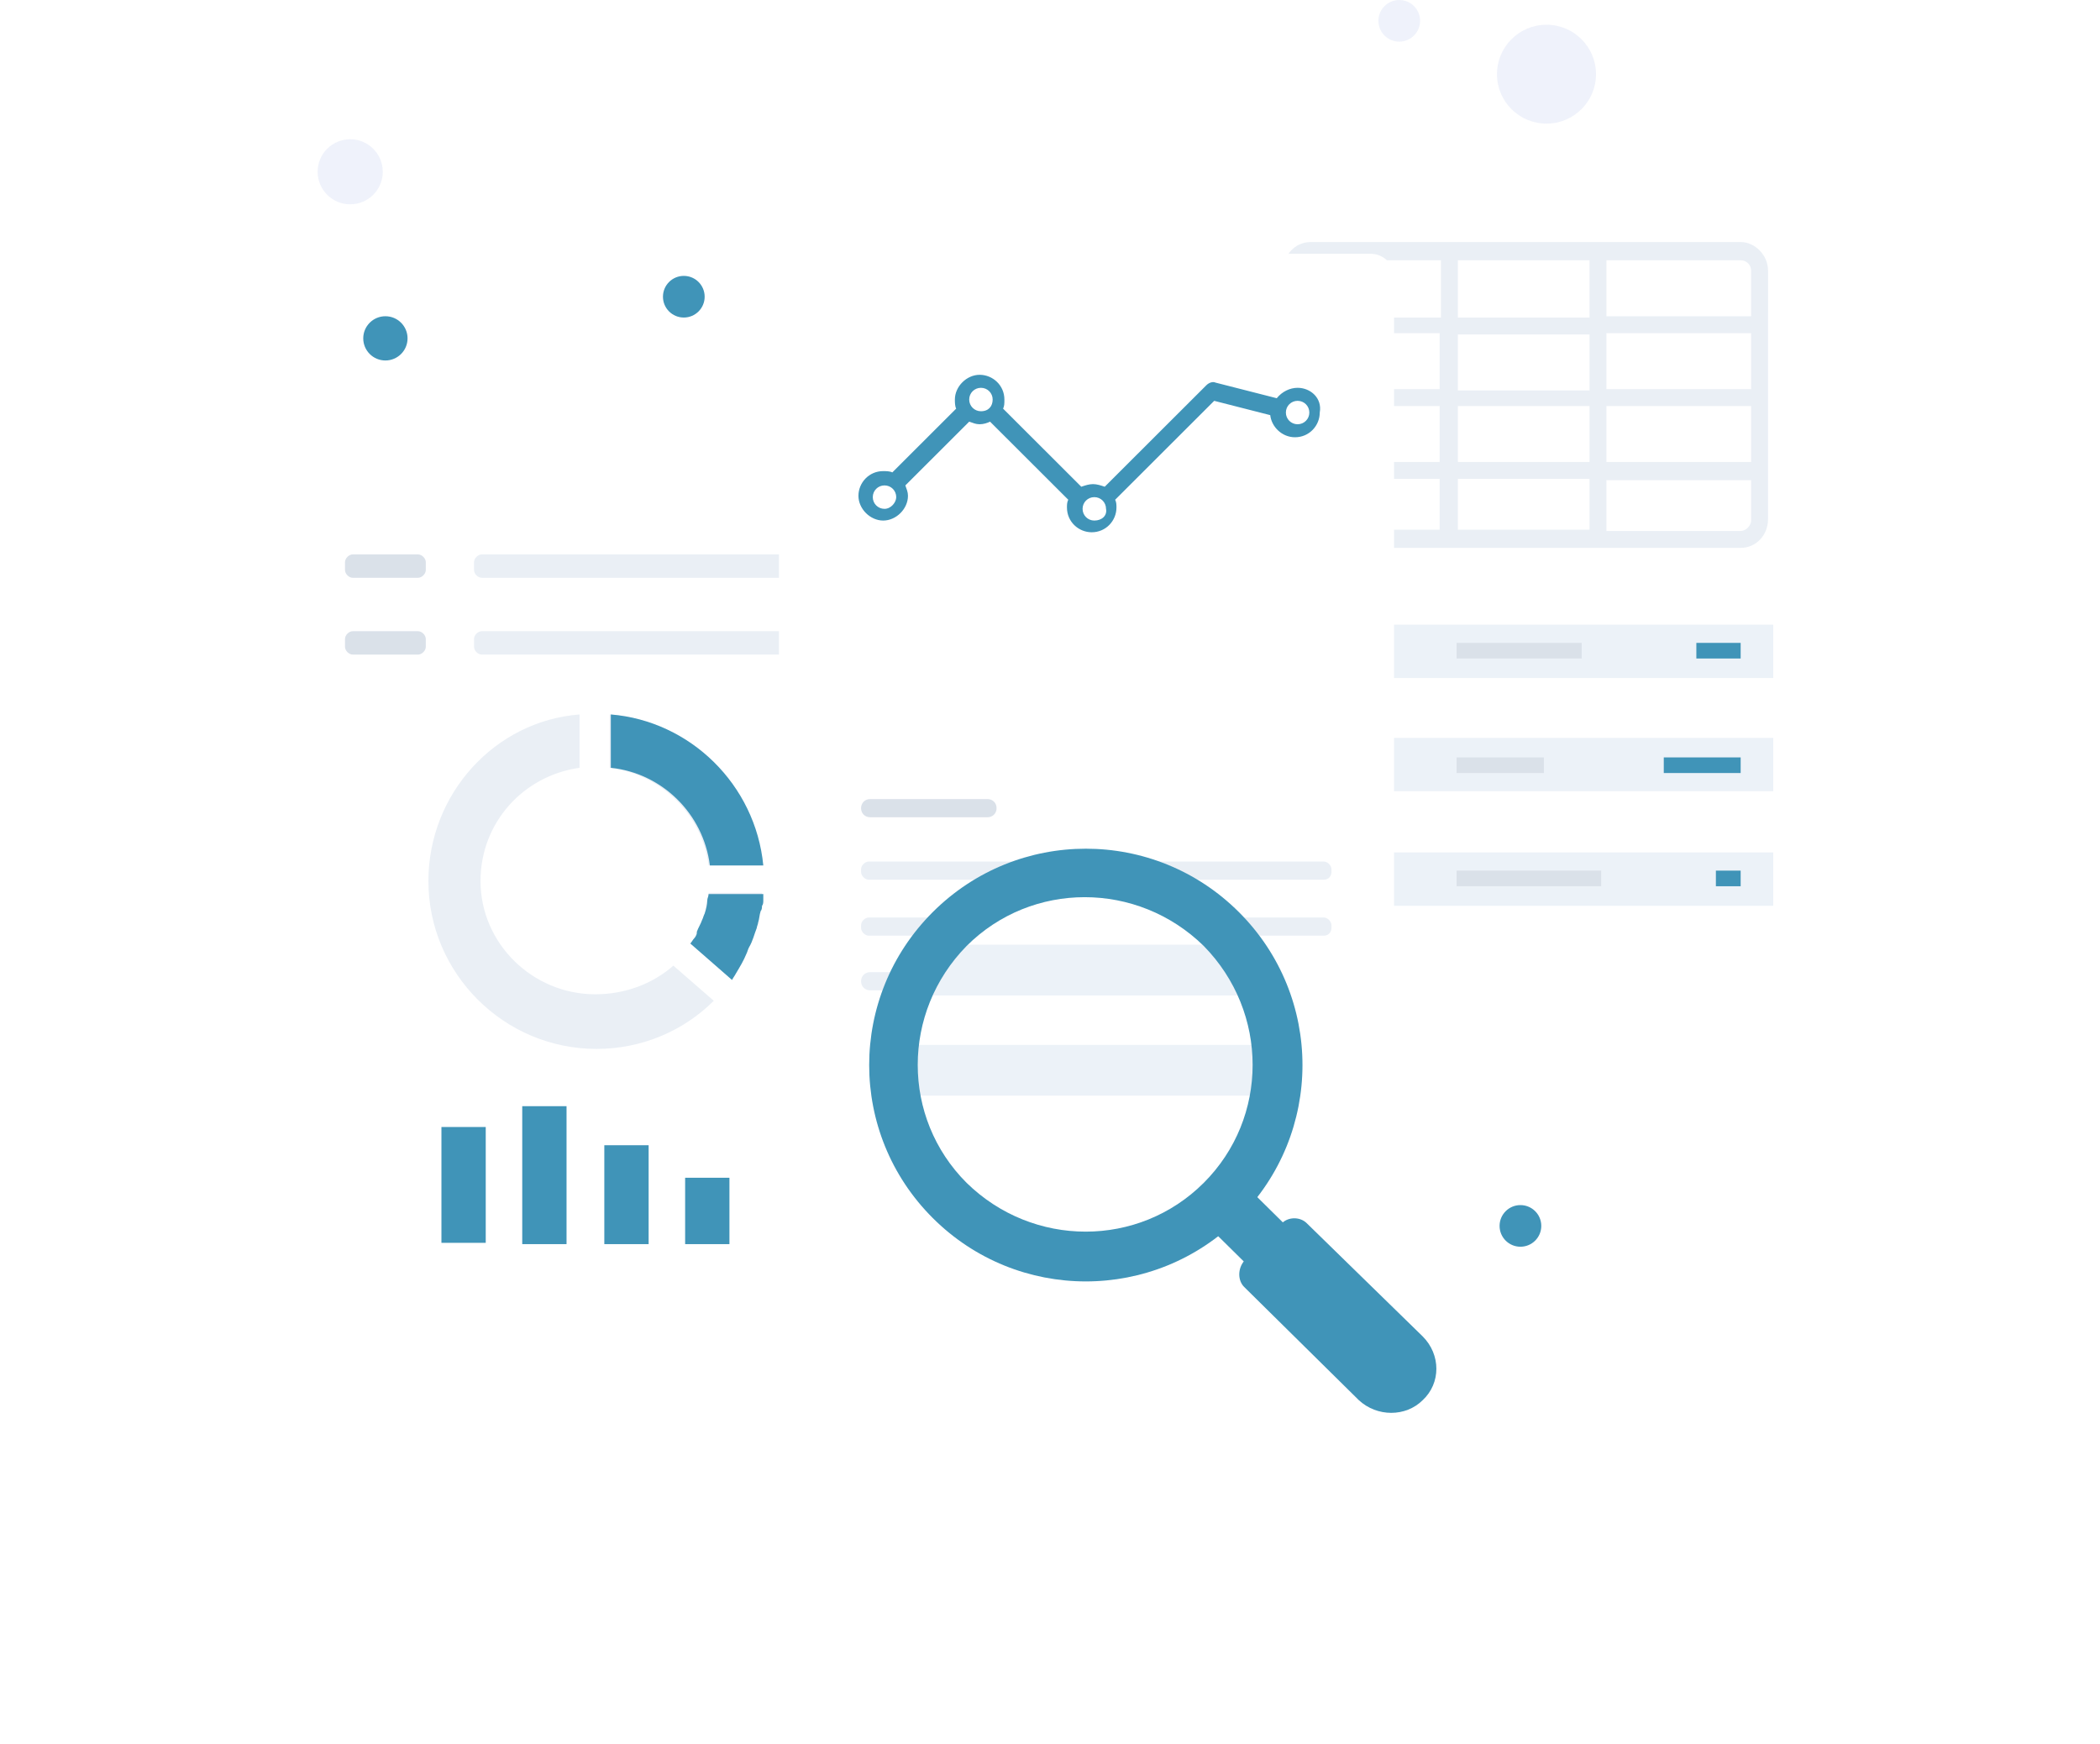 <svg width="165" height="137" viewBox="0 0 165 137" fill="none" xmlns="http://www.w3.org/2000/svg">
<g opacity="0.75">
    0070A0
<path d="M121.51 9.713C123.659 9.713 125.401 7.974 125.401 5.828C125.401 3.682 123.659 1.943 121.51 1.943C119.361 1.943 117.619 3.682 117.619 5.828C117.619 7.974 119.361 9.713 121.51 9.713Z" fill="#EAEEF9"/>
<path d="M27.517 16.052C28.93 16.052 30.076 14.908 30.076 13.496C30.076 12.084 28.93 10.94 27.517 10.94C26.103 10.94 24.957 12.084 24.957 13.496C24.957 14.908 26.103 16.052 27.517 16.052Z" fill="#EAEEF9"/>
<path d="M30.282 28.321C31.243 28.321 32.022 27.543 32.022 26.583C32.022 25.623 31.243 24.845 30.282 24.845C29.32 24.845 28.541 25.623 28.541 26.583C28.541 27.543 29.32 28.321 30.282 28.321Z" fill="#0070A0"/>
<path d="M109.941 3.272C110.846 3.272 111.579 2.539 111.579 1.636C111.579 0.732 110.846 0 109.941 0C109.036 0 108.303 0.732 108.303 1.636C108.303 2.539 109.036 3.272 109.941 3.272Z" fill="#EAEEF9"/>
<path d="M119.462 97.948C120.367 97.948 121.101 97.216 121.101 96.313C121.101 95.409 120.367 94.677 119.462 94.677C118.558 94.677 117.824 95.409 117.824 96.313C117.824 97.216 118.558 97.948 119.462 97.948Z" fill="#0070A0"/>
<path d="M53.728 24.947C54.633 24.947 55.366 24.215 55.366 23.311C55.366 22.408 54.633 21.675 53.728 21.675C52.823 21.675 52.09 22.408 52.09 23.311C52.09 24.215 52.823 24.947 53.728 24.947Z" fill="#0070A0"/>
<g filter="url(#filter0_d_2959_31437)">
<path d="M68.985 103.572H24.343C23.319 103.572 22.5 102.754 22.5 101.731V36.705C22.5 35.683 23.319 34.865 24.343 34.865H68.985C70.008 34.865 70.828 35.683 70.828 36.705V101.731C70.828 102.754 70.008 103.572 68.985 103.572Z" fill="white"/>
</g>
<path d="M55.674 70.241C55.674 70.445 55.674 70.547 55.571 70.752C55.469 71.059 55.469 71.468 55.367 71.775C55.264 71.979 55.264 72.081 55.162 72.286C55.059 72.592 54.957 72.899 54.752 73.206V73.308C54.65 73.41 54.65 73.615 54.547 73.717C54.445 73.819 54.343 74.024 54.24 74.126L57.414 76.887C57.517 76.682 57.619 76.58 57.722 76.375C58.029 75.864 58.336 75.353 58.541 74.842C58.643 74.637 58.643 74.535 58.745 74.331C58.95 73.819 59.155 73.308 59.36 72.797C59.36 72.695 59.462 72.49 59.462 72.388C59.565 72.081 59.565 71.775 59.667 71.468C59.667 71.365 59.769 71.161 59.769 71.059C59.769 70.957 59.769 70.752 59.872 70.65V70.547C59.872 70.445 59.872 70.241 59.872 70.139H55.674V70.241ZM46.766 78.114C41.851 78.114 37.756 74.126 37.756 69.218C37.756 64.618 41.135 60.937 45.537 60.323V56.131C38.882 56.643 33.66 62.368 33.66 69.218C33.66 76.478 39.599 82.408 46.868 82.408C50.452 82.408 53.728 80.976 56.083 78.625L52.909 75.864C51.271 77.296 49.121 78.114 46.766 78.114ZM47.892 56.131V60.323C51.988 60.834 55.162 64.004 55.674 67.992H59.872C59.36 61.652 54.24 56.643 47.892 56.131Z" fill="#E3EAF2"/>
<path d="M59.974 67.992H55.776C55.264 63.902 51.987 60.732 47.994 60.323V56.131C54.24 56.643 59.359 61.652 59.974 67.992Z" fill="#0070A0"/>
<path d="M59.974 70.241C59.974 70.343 59.974 70.547 59.974 70.65V70.752C59.974 70.854 59.974 71.059 59.872 71.161C59.872 71.263 59.872 71.468 59.769 71.57C59.667 71.877 59.667 72.183 59.565 72.49C59.565 72.592 59.462 72.797 59.462 72.899C59.257 73.41 59.155 73.921 58.848 74.433C58.745 74.637 58.745 74.739 58.643 74.944C58.438 75.455 58.131 75.966 57.824 76.478C57.721 76.682 57.619 76.784 57.517 76.989L54.24 74.126C54.343 74.024 54.445 73.819 54.547 73.717C54.65 73.615 54.752 73.41 54.752 73.308V73.206C54.855 72.899 55.059 72.592 55.162 72.286C55.264 72.081 55.264 71.979 55.367 71.774C55.469 71.468 55.571 71.059 55.571 70.752C55.571 70.547 55.674 70.445 55.674 70.241H59.974Z" fill="#0070A0"/>
<path d="M32.841 45.395H27.722C27.415 45.395 27.107 45.089 27.107 44.782V44.169C27.107 43.862 27.415 43.555 27.722 43.555H32.841C33.148 43.555 33.456 43.862 33.456 44.169V44.782C33.456 45.089 33.148 45.395 32.841 45.395Z" fill="#CED7E2"/>
<path d="M68.063 45.395H37.858C37.551 45.395 37.244 45.089 37.244 44.782V44.169C37.244 43.862 37.551 43.555 37.858 43.555H68.063C68.37 43.555 68.678 43.862 68.678 44.169V44.782C68.678 45.089 68.37 45.395 68.063 45.395Z" fill="#E3EAF2"/>
<path d="M32.841 51.428H27.722C27.415 51.428 27.107 51.121 27.107 50.815V50.201C27.107 49.895 27.415 49.588 27.722 49.588H32.841C33.148 49.588 33.456 49.895 33.456 50.201V50.815C33.456 51.121 33.148 51.428 32.841 51.428Z" fill="#CED7E2"/>
<path d="M68.063 51.428H37.858C37.551 51.428 37.244 51.121 37.244 50.815V50.201C37.244 49.895 37.551 49.588 37.858 49.588H68.063C68.37 49.588 68.678 49.895 68.678 50.201V50.815C68.678 51.121 68.37 51.428 68.063 51.428Z" fill="#E3EAF2"/>
<path d="M38.165 88.542H34.684V97.642H38.165V88.542Z" fill="#0070A0"/>
<path d="M44.514 86.906H41.033V97.744H44.514V86.906Z" fill="#0070A0"/>
<path d="M50.964 89.974H47.482V97.744H50.964V89.974Z" fill="#0070A0"/>
<path d="M57.313 92.529H53.832V97.744H57.313V92.529Z" fill="#0070A0"/>
<g filter="url(#filter1_d_2959_31437)">
<path d="M140.759 82.203H96.015C94.991 82.203 94.172 81.385 94.172 80.362V15.438C94.172 14.416 94.991 13.598 96.015 13.598H140.657C141.68 13.598 142.5 14.416 142.5 15.438V80.465C142.5 81.385 141.68 82.203 140.759 82.203Z" fill="white"/>
</g>
<path d="M139.325 49.076H103.387V53.268H139.325V49.076Z" fill="#E6EDF5"/>
<path d="M124.275 50.508H114.445V51.735H124.275V50.508Z" fill="#CED7E2"/>
<path d="M136.766 50.508H133.285V51.735H136.766V50.508Z" fill="#0070A0"/>
<path d="M139.325 57.971H103.387V62.163H139.325V57.971Z" fill="#E6EDF5"/>
<path d="M121.305 59.505H114.445V60.732H121.305V59.505Z" fill="#CED7E2"/>
<path d="M136.766 59.505H130.725V60.732H136.766V59.505Z" fill="#0070A0"/>
<path d="M139.325 66.969H103.387V71.161H139.325V66.969Z" fill="#E6EDF5"/>
<path d="M125.81 68.4H114.445V69.627H125.81V68.4Z" fill="#CED7E2"/>
<path d="M136.766 68.4H134.82V69.627H136.766V68.4Z" fill="#0070A0"/>
<path d="M136.767 19.017H125.606H125.504H125.402H113.934H113.832H113.729H102.978C101.75 19.017 100.828 20.04 100.828 21.266V40.795C100.828 42.022 101.852 43.044 102.978 43.044H136.767C137.995 43.044 138.917 42.022 138.917 40.795V21.266C138.917 20.04 137.893 19.017 136.767 19.017ZM114.548 36.296V31.9H124.89V36.296H114.548ZM124.89 37.625V41.613H114.548V37.625H124.89ZM124.89 26.276V30.673H114.548V26.276H124.89ZM114.548 24.845V20.448H124.89V24.947H114.548V24.845ZM137.586 30.57H126.221V26.174H137.586V30.57ZM113.115 30.57H102.057V26.174H113.115V30.57ZM102.057 31.9H113.115V36.296H102.057V31.9ZM126.221 31.9H137.586V36.296H126.221V31.9ZM137.586 21.266V24.845H126.221V20.448H136.767C137.176 20.448 137.586 20.755 137.586 21.266ZM102.978 20.448H113.217V24.947H102.057V21.369C102.057 20.755 102.466 20.448 102.978 20.448ZM102.057 40.795V37.625H113.115V41.613H102.876C102.466 41.715 102.057 41.306 102.057 40.795ZM136.767 41.715H126.221V37.727H137.586V40.897C137.586 41.306 137.176 41.715 136.767 41.715Z" fill="#E3EAF2"/>
<path d="M107.79 88.644H63.046C62.022 88.644 61.203 87.827 61.203 86.804V21.778C61.203 20.755 62.022 19.938 63.046 19.938H107.688C108.712 19.938 109.531 20.755 109.531 21.778V86.804C109.531 87.827 108.712 88.644 107.79 88.644Z" fill="white"/>
<path d="M104.002 69.116H68.269C67.962 69.116 67.654 68.809 67.654 68.502V68.298C67.654 67.991 67.962 67.685 68.269 67.685H104.002C104.31 67.685 104.617 67.991 104.617 68.298V68.502C104.617 68.809 104.412 69.116 104.002 69.116Z" fill="#E3EAF2"/>
<path d="M104.002 73.513H68.269C67.962 73.513 67.654 73.206 67.654 72.899V72.695C67.654 72.388 67.962 72.081 68.269 72.081H104.002C104.31 72.081 104.617 72.388 104.617 72.695V72.899C104.617 73.206 104.412 73.513 104.002 73.513Z" fill="#E3EAF2"/>
<path d="M77.586 77.806H68.371C67.962 77.806 67.654 77.5 67.654 77.091C67.654 76.682 67.962 76.375 68.371 76.375H77.586C77.996 76.375 78.303 76.682 78.303 77.091C78.303 77.5 77.996 77.806 77.586 77.806Z" fill="#E3EAF2"/>
<path d="M77.586 64.208H68.371C67.962 64.208 67.654 63.901 67.654 63.493C67.654 63.084 67.962 62.777 68.371 62.777H77.586C77.996 62.777 78.303 63.084 78.303 63.493C78.303 63.901 77.996 64.208 77.586 64.208Z" fill="#CED7E2"/>
<path d="M101.954 30.468C101.34 30.468 100.726 30.775 100.316 31.286L95.504 30.059C95.299 29.957 94.992 30.059 94.787 30.264L86.801 38.239C86.494 38.136 86.186 38.034 85.879 38.034C85.572 38.034 85.265 38.136 84.958 38.239L78.814 32.104C78.917 31.9 78.917 31.695 78.917 31.388C78.917 30.264 77.995 29.446 76.971 29.446C75.948 29.446 75.026 30.366 75.026 31.388C75.026 31.593 75.026 31.9 75.128 32.104L70.111 37.114C69.907 37.012 69.599 37.012 69.395 37.012C68.268 37.012 67.449 37.932 67.449 38.954C67.449 39.977 68.371 40.897 69.395 40.897C70.418 40.897 71.34 39.977 71.34 38.954C71.34 38.648 71.238 38.443 71.135 38.136L76.152 33.127C76.46 33.229 76.664 33.331 76.971 33.331C77.279 33.331 77.586 33.229 77.79 33.127L83.934 39.261C83.832 39.466 83.832 39.67 83.832 39.874C83.832 40.999 84.753 41.817 85.777 41.817C86.903 41.817 87.722 40.897 87.722 39.874C87.722 39.67 87.722 39.466 87.62 39.261L95.401 31.491L99.804 32.615C99.907 33.535 100.726 34.353 101.75 34.353C102.876 34.353 103.695 33.433 103.695 32.411C103.9 31.286 102.978 30.468 101.954 30.468ZM69.497 39.977C68.985 39.977 68.576 39.568 68.576 39.057C68.576 38.545 68.985 38.136 69.497 38.136C70.009 38.136 70.418 38.545 70.418 39.057C70.418 39.466 70.009 39.977 69.497 39.977ZM77.074 32.309C76.562 32.309 76.152 31.9 76.152 31.388C76.152 30.877 76.562 30.468 77.074 30.468C77.586 30.468 77.995 30.877 77.995 31.388C77.995 31.9 77.688 32.309 77.074 32.309ZM85.982 40.897C85.47 40.897 85.06 40.488 85.06 39.977C85.06 39.466 85.47 39.057 85.982 39.057C86.494 39.057 86.903 39.466 86.903 39.977C87.005 40.488 86.596 40.897 85.982 40.897ZM101.954 33.331C101.442 33.331 101.033 32.922 101.033 32.411C101.033 31.9 101.442 31.491 101.954 31.491C102.466 31.491 102.876 31.9 102.876 32.411C102.876 32.922 102.466 33.331 101.954 33.331Z" fill="#0070A0"/>

<g filter="url(#filter2_d_2959_31437)">
<path d="M85.162 93.961C93.192 93.961 99.701 87.461 99.701 79.442C99.701 71.424 93.192 64.924 85.162 64.924C77.132 64.924 70.623 71.424 70.623 79.442C70.623 87.461 77.132 93.961 85.162 93.961Z" fill="white"/>
<path d="M98.78 77.091H71.852V81.078H98.78V77.091Z" fill="#E6EDF5"/>
<path d="M98.78 69.218H71.852V73.206H98.78V69.218Z" fill="#E6EDF5"/>
<path d="M106.97 97.13L103.898 100.198L94.99 91.405L98.062 88.337L106.97 97.13Z" fill="#0070A0"/>
<path d="M73.284 66.662C66.629 73.308 66.629 84.043 73.284 90.689C79.94 97.335 90.691 97.335 97.346 90.689C104.001 84.043 104.001 73.308 97.346 66.662C90.691 60.016 79.94 60.016 73.284 66.662ZM94.581 87.928C89.462 93.041 81.168 93.041 75.947 87.928C70.827 82.816 70.827 74.535 75.947 69.32C81.066 64.208 89.359 64.208 94.581 69.32C99.701 74.535 99.701 82.816 94.581 87.928Z" fill="#0070A0"/>
<path d="M111.782 105.003C110.451 106.332 108.199 106.332 106.765 105.003L97.755 96.108C97.243 95.597 97.243 94.677 97.755 94.063L100.724 91.098C101.236 90.587 102.158 90.587 102.67 91.098L111.782 99.993C113.216 101.425 113.216 103.674 111.782 105.003Z" fill="#0070A0"/>
</g>
</g>
<defs>
<filter id="filter0_d_2959_31437" x="0.5" y="23.865" width="92.328" height="112.707" filterUnits="userSpaceOnUse" color-interpolation-filters="sRGB">
<feFlood flood-opacity="0" result="BackgroundImageFix"/>
<feColorMatrix in="SourceAlpha" type="matrix" values="0 0 0 0 0 0 0 0 0 0 0 0 0 0 0 0 0 0 127 0" result="hardAlpha"/>
<feOffset dy="11"/>
<feGaussianBlur stdDeviation="11"/>
<feColorMatrix type="matrix" values="0 0 0 0 0.398 0 0 0 0 0.477 0 0 0 0 0.575 0 0 0 0.18 0"/>
<feBlend mode="normal" in2="BackgroundImageFix" result="effect1_dropShadow_2959_31437"/>
<feBlend mode="normal" in="SourceGraphic" in2="effect1_dropShadow_2959_31437" result="shape"/>
</filter>
<filter id="filter1_d_2959_31437" x="72.172" y="2.598" width="92.328" height="112.605" filterUnits="userSpaceOnUse" color-interpolation-filters="sRGB">
<feFlood flood-opacity="0" result="BackgroundImageFix"/>
<feColorMatrix in="SourceAlpha" type="matrix" values="0 0 0 0 0 0 0 0 0 0 0 0 0 0 0 0 0 0 127 0" result="hardAlpha"/>
<feOffset dy="11"/>
<feGaussianBlur stdDeviation="11"/>
<feColorMatrix type="matrix" values="0 0 0 0 0.398 0 0 0 0 0.477 0 0 0 0 0.575 0 0 0 0.18 0"/>
<feBlend mode="normal" in2="BackgroundImageFix" result="effect1_dropShadow_2959_31437"/>
<feBlend mode="normal" in="SourceGraphic" in2="effect1_dropShadow_2959_31437" result="shape"/>
</filter>
<filter id="filter2_d_2959_31437" x="60.293" y="58.678" width="60.565" height="60.322" filterUnits="userSpaceOnUse" color-interpolation-filters="sRGB">
<feFlood flood-opacity="0" result="BackgroundImageFix"/>
<feColorMatrix in="SourceAlpha" type="matrix" values="0 0 0 0 0 0 0 0 0 0 0 0 0 0 0 0 0 0 127 0" result="hardAlpha"/>
<feOffset dy="5"/>
<feGaussianBlur stdDeviation="4"/>
<feColorMatrix type="matrix" values="0 0 0 0 0.113 0 0 0 0 0.296 0 0 0 0 1 0 0 0 0.22 0"/>
<feBlend mode="normal" in2="BackgroundImageFix" result="effect1_dropShadow_2959_31437"/>
<feBlend mode="normal" in="SourceGraphic" in2="effect1_dropShadow_2959_31437" result="shape"/>
</filter>
</defs>
</svg>
